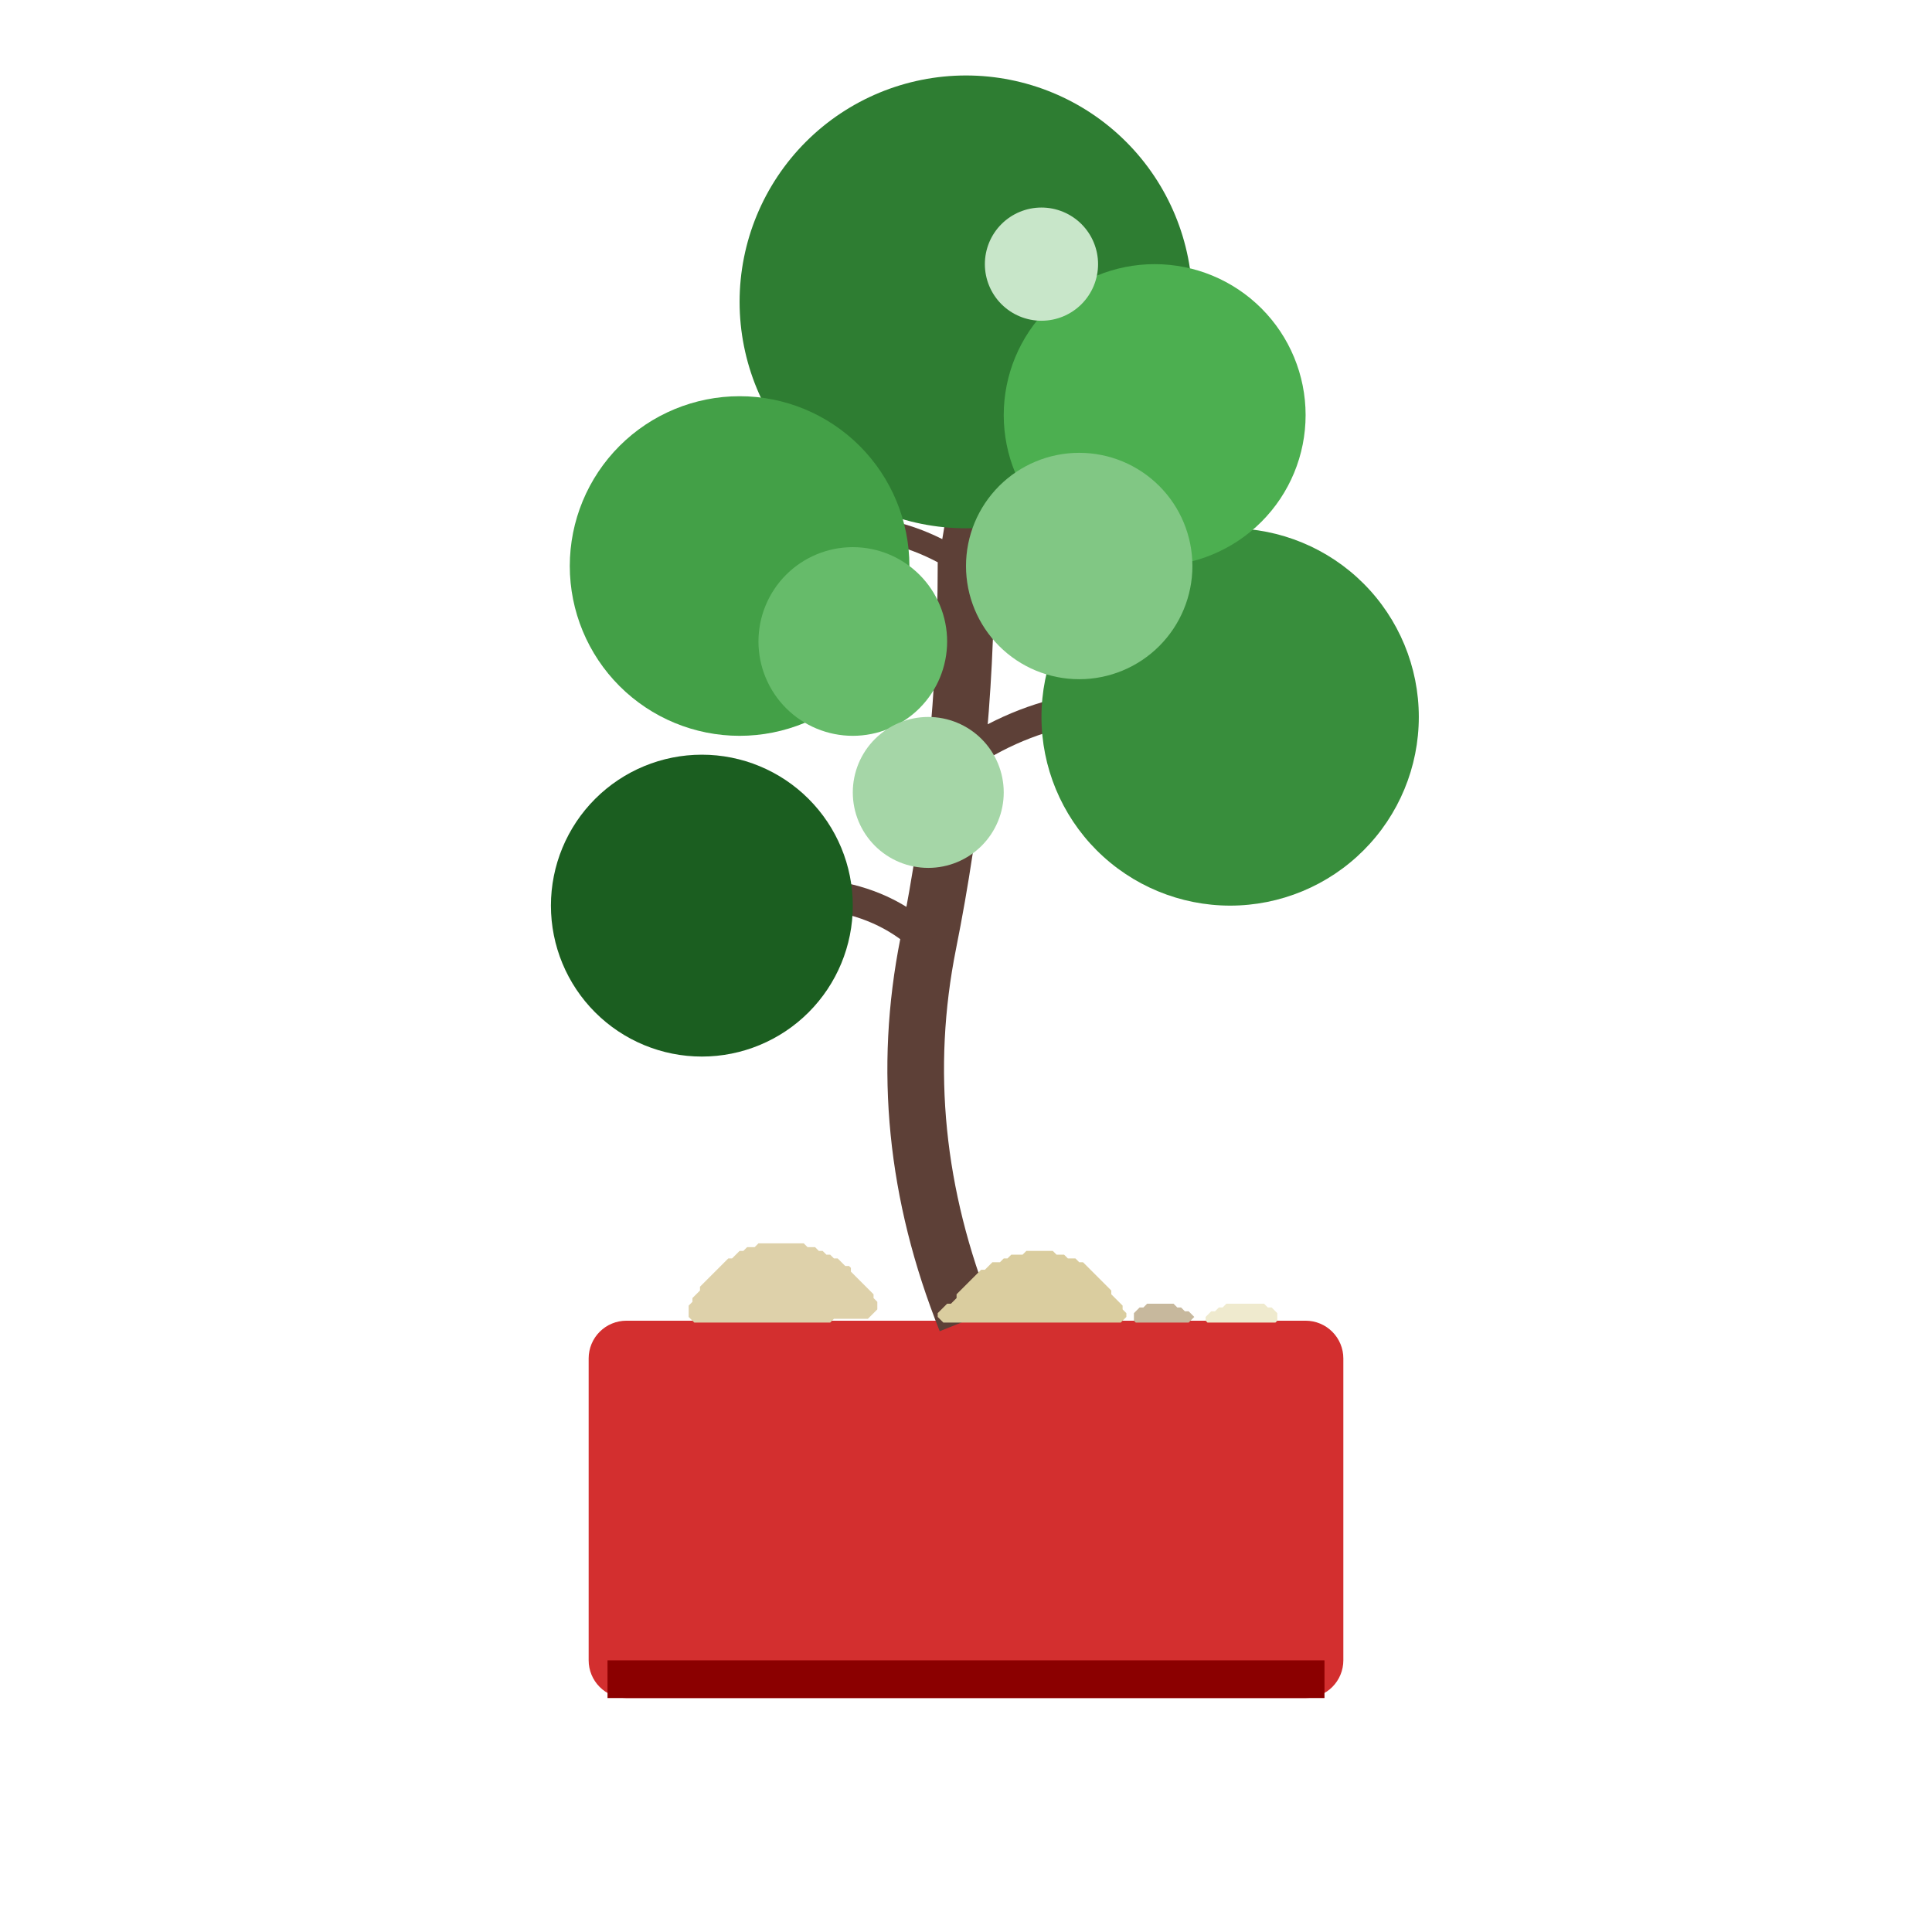 <svg xmlns="http://www.w3.org/2000/svg" viewBox="0 0 512 512" height="512.0px" width="512.0px">
<path id="" fill="#D32F2F" fill-opacity="1.0" stroke="#000000" stroke-width="0.0" stroke-opacity="1.0" stroke-linecap="round" stroke-linejoin="round"  filling="0" d="M166.000 350.000 C226.000 350.000 286.000 350.000 346.000 350.000 C348.651 350.000 351.196 351.054 353.071 352.929 C354.946 354.804 356.000 357.349 356.000 360.000 C356.000 386.667 356.000 413.333 356.000 440.000 C356.000 442.651 354.946 445.196 353.071 447.071 C351.196 448.946 348.651 450.000 346.000 450.000 C286.000 450.000 226.000 450.000 166.000 450.000 C163.349 450.000 160.804 448.946 158.929 447.071 C157.054 445.196 156.000 442.651 156.000 440.000 C156.000 413.333 156.000 386.667 156.000 360.000 C156.000 357.349 157.054 354.804 158.929 352.929 C160.804 351.054 163.349 350.000 166.000 350.000"></path>
<path id="" fill="#8B0000" fill-opacity="1.0" stroke="#000000" stroke-width="0.0" stroke-opacity="1.0" stroke-linecap="round" stroke-linejoin="round"  filling="0" d="M161.000 440.000 C224.333 440.000 287.667 440.000 351.000 440.000 C351.000 443.333 351.000 446.667 351.000 450.000 C287.667 450.000 224.333 450.000 161.000 450.000 C161.000 446.667 161.000 443.333 161.000 440.000"></path>
<path id="" fill="#5D4037" fill-opacity="1.0" stroke="#000000" stroke-width="0.0" stroke-opacity="1.0" stroke-linecap="round" stroke-linejoin="round"  filling="0" d="M249.036 352.785 C235.151 318.072 231.687 283.320 238.646 248.529 C245.215 215.681 248.500 182.838 248.500 150.000 C248.500 149.752 248.500 149.505 248.500 149.257 C248.549 149.014 248.597 148.772 248.646 148.529 C255.116 116.176 255.116 83.824 248.646 51.471 C253.549 50.490 258.451 49.510 263.354 48.529 C270.169 82.600 270.217 116.670 263.499 150.740 C263.450 184.322 260.069 217.899 253.354 251.471 C246.979 283.347 250.183 315.262 262.964 347.215 C258.321 349.072 253.679 350.928 249.036 352.785"></path>
<path id="" fill="#5D4037" fill-opacity="1.0" stroke="#000000" stroke-width="0.0" stroke-opacity="1.0" stroke-linecap="round" stroke-linejoin="round"  filling="0" d="M243.172 252.828 C230.906 240.563 212.172 237.580 186.970 243.881 C186.323 241.294 185.677 238.706 185.030 236.119 C213.161 229.086 234.427 232.771 248.828 247.172 C246.943 249.057 245.057 250.943 243.172 252.828"></path>
<path id="" fill="#5D4037" fill-opacity="1.0" stroke="#000000" stroke-width="0.0" stroke-opacity="1.0" stroke-linecap="round" stroke-linejoin="round"  filling="0" d="M253.781 196.672 C274.762 182.684 299.159 179.166 326.970 186.119 C326.323 188.706 325.677 191.294 325.030 193.881 C299.507 187.500 277.237 190.649 258.219 203.328 C256.740 201.109 255.260 198.891 253.781 196.672"></path>
<path id="" fill="#5D4037" fill-opacity="1.0" stroke="#000000" stroke-width="0.0" stroke-opacity="1.0" stroke-linecap="round" stroke-linejoin="round"  filling="0" d="M254.336 152.496 C235.445 139.903 216.555 139.903 197.664 152.496 C196.555 150.832 195.445 149.168 194.336 147.504 C215.445 133.431 236.555 133.431 257.664 147.504 C256.555 149.168 255.445 150.832 254.336 152.496"></path>
<path id="" fill="#1B5E20" fill-opacity="1.0" stroke="#000000" stroke-width="0.0" stroke-opacity="1.0" stroke-linecap="round" stroke-linejoin="round"  filling="0" d="M226.000 240.000 C226.000 250.605 221.783 260.786 214.284 268.284 C206.786 275.783 196.605 280.000 186.000 280.000 C175.395 280.000 165.214 275.783 157.716 268.284 C150.217 260.786 146.000 250.605 146.000 240.000 C146.000 229.395 150.217 219.214 157.716 211.716 C165.214 204.217 175.395 200.000 186.000 200.000 C196.605 200.000 206.786 204.217 214.284 211.716 C221.783 219.214 226.000 229.395 226.000 240.000"></path>
<path id="" fill="#2E7D32" fill-opacity="1.0" stroke="#000000" stroke-width="0.0" stroke-opacity="1.0" stroke-linecap="round" stroke-linejoin="round"  filling="0" d="M316.000 80.000 C316.000 95.907 309.674 111.179 298.426 122.426 C287.179 133.674 271.907 140.000 256.000 140.000 C240.093 140.000 224.821 133.674 213.574 122.426 C202.326 111.179 196.000 95.907 196.000 80.000 C196.000 64.093 202.326 48.821 213.574 37.574 C224.821 26.326 240.093 20.000 256.000 20.000 C271.907 20.000 287.179 26.326 298.426 37.574 C309.674 48.821 316.000 64.093 316.000 80.000"></path>
<path id="" fill="#388E3C" fill-opacity="1.0" stroke="#000000" stroke-width="0.0" stroke-opacity="1.0" stroke-linecap="round" stroke-linejoin="round"  filling="0" d="M376.000 190.000 C376.000 203.256 370.729 215.982 361.355 225.355 C351.982 234.729 339.256 240.000 326.000 240.000 C312.744 240.000 300.018 234.729 290.645 225.355 C281.271 215.982 276.000 203.256 276.000 190.000 C276.000 176.744 281.271 164.018 290.645 154.645 C300.018 145.271 312.744 140.000 326.000 140.000 C339.256 140.000 351.982 145.271 361.355 154.645 C370.729 164.018 376.000 176.744 376.000 190.000"></path>
<path id="" fill="#43A047" fill-opacity="1.0" stroke="#000000" stroke-width="0.0" stroke-opacity="1.0" stroke-linecap="round" stroke-linejoin="round"  filling="0" d="M241.000 150.000 C241.000 161.930 236.256 173.384 227.820 181.820 C219.384 190.256 207.930 195.000 196.000 195.000 C184.070 195.000 172.616 190.256 164.180 181.820 C155.744 173.384 151.000 161.930 151.000 150.000 C151.000 138.070 155.744 126.616 164.180 118.180 C172.616 109.744 184.070 105.000 196.000 105.000 C207.930 105.000 219.384 109.744 227.820 118.180 C236.256 126.616 241.000 138.070 241.000 150.000"></path>
<path id="" fill="#4CAF50" fill-opacity="1.0" stroke="#000000" stroke-width="0.0" stroke-opacity="1.0" stroke-linecap="round" stroke-linejoin="round"  filling="0" d="M346.000 110.000 C346.000 120.605 341.783 130.786 334.284 138.284 C326.786 145.783 316.605 150.000 306.000 150.000 C295.395 150.000 285.214 145.783 277.716 138.284 C270.217 130.786 266.000 120.605 266.000 110.000 C266.000 99.395 270.217 89.214 277.716 81.716 C285.214 74.217 295.395 70.000 306.000 70.000 C316.605 70.000 326.786 74.217 334.284 81.716 C341.783 89.214 346.000 99.395 346.000 110.000"></path>
<path id="" fill="#66BB6A" fill-opacity="1.0" stroke="#000000" stroke-width="0.0" stroke-opacity="1.0" stroke-linecap="round" stroke-linejoin="round"  filling="0" d="M251.000 170.000 C251.000 176.628 248.364 182.991 243.678 187.678 C238.991 192.364 232.628 195.000 226.000 195.000 C219.372 195.000 213.009 192.364 208.322 187.678 C203.636 182.991 201.000 176.628 201.000 170.000 C201.000 163.372 203.636 157.009 208.322 152.322 C213.009 147.636 219.372 145.000 226.000 145.000 C232.628 145.000 238.991 147.636 243.678 152.322 C248.364 157.009 251.000 163.372 251.000 170.000"></path>
<path id="" fill="#81C784" fill-opacity="1.0" stroke="#000000" stroke-width="0.0" stroke-opacity="1.0" stroke-linecap="round" stroke-linejoin="round"  filling="0" d="M316.000 150.000 C316.000 157.953 312.837 165.589 307.213 171.213 C301.589 176.837 293.953 180.000 286.000 180.000 C278.047 180.000 270.411 176.837 264.787 171.213 C259.163 165.589 256.000 157.953 256.000 150.000 C256.000 142.047 259.163 134.411 264.787 128.787 C270.411 123.163 278.047 120.000 286.000 120.000 C293.953 120.000 301.589 123.163 307.213 128.787 C312.837 134.411 316.000 142.047 316.000 150.000"></path>
<path id="" fill="#A5D6A7" fill-opacity="1.0" stroke="#000000" stroke-width="0.0" stroke-opacity="1.0" stroke-linecap="round" stroke-linejoin="round"  filling="0" d="M266.000 210.000 C266.000 215.302 263.891 220.393 260.142 224.142 C256.393 227.891 251.302 230.000 246.000 230.000 C240.698 230.000 235.607 227.891 231.858 224.142 C228.109 220.393 226.000 215.302 226.000 210.000 C226.000 204.698 228.109 199.607 231.858 195.858 C235.607 192.109 240.698 190.000 246.000 190.000 C251.302 190.000 256.393 192.109 260.142 195.858 C263.891 199.607 266.000 204.698 266.000 210.000"></path>
<path id="" fill="#C8E6C9" fill-opacity="1.0" stroke="#000000" stroke-width="0.0" stroke-opacity="1.0" stroke-linecap="round" stroke-linejoin="round"  filling="0" d="M291.000 70.000 C291.000 73.977 289.419 77.795 286.607 80.607 C283.795 83.419 279.977 85.000 276.000 85.000 C272.023 85.000 268.205 83.419 265.393 80.607 C262.581 77.795 261.000 73.977 261.000 70.000 C261.000 66.023 262.581 62.205 265.393 59.393 C268.205 56.581 272.023 55.000 276.000 55.000 C279.977 55.000 283.795 56.581 286.607 59.393 C289.419 62.205 291.000 66.023 291.000 70.000"></path>
<path id="" fill="#ded1aa" fill-opacity="1.0" stroke="#000000" stroke-width="0.0" stroke-opacity="1.0" stroke-linecap="round" stroke-linejoin="round"  filling="0" d="M232.500 345.000 C232.500 345.667 232.500 346.333 232.500 347.000 C231.667 347.833 230.833 348.667 230.000 349.500 C227.000 349.500 224.000 349.500 221.000 349.500 C220.667 349.833 220.333 350.167 220.000 350.500 C208.000 350.500 196.000 350.500 184.000 350.500 C183.500 350.000 183.000 349.500 182.500 349.000 C182.500 348.000 182.500 347.000 182.500 346.000 C182.833 345.667 183.167 345.333 183.500 345.000 C183.500 344.667 183.500 344.333 183.500 344.000 C184.167 343.333 184.833 342.667 185.500 342.000 C185.500 341.667 185.500 341.333 185.500 341.000 C188.000 338.500 190.500 336.000 193.000 333.500 C193.333 333.500 193.667 333.500 194.000 333.500 C194.667 332.833 195.333 332.167 196.000 331.500 C196.333 331.500 196.667 331.500 197.000 331.500 C197.333 331.167 197.667 330.833 198.000 330.500 C198.667 330.500 199.333 330.500 200.000 330.500 C200.333 330.167 200.667 329.833 201.000 329.500 C205.000 329.500 209.000 329.500 213.000 329.500 C213.333 329.833 213.667 330.167 214.000 330.500 C214.667 330.500 215.333 330.500 216.000 330.500 C216.333 330.833 216.667 331.167 217.000 331.500 C217.333 331.500 217.667 331.500 218.000 331.500 C218.333 331.833 218.667 332.167 219.000 332.500 C219.333 332.500 219.667 332.500 220.000 332.500 C220.333 332.833 220.667 333.167 221.000 333.500 C221.333 333.500 221.667 333.500 222.000 333.500 C222.667 334.167 223.333 334.833 224.000 335.500 C224.333 335.500 224.667 335.500 225.000 335.500 C225.167 335.667 225.333 335.833 225.500 336.000 C225.500 336.333 225.500 336.667 225.500 337.000 C227.500 339.000 229.500 341.000 231.500 343.000 C231.500 343.333 231.500 343.667 231.500 344.000 C231.833 344.333 232.167 344.667 232.500 345.000"></path>
<path id="" fill="#dacd9f" fill-opacity="1.0" stroke="#000000" stroke-width="0.0" stroke-opacity="1.0" stroke-linecap="round" stroke-linejoin="round"  filling="0" d="M298.500 349.000 C298.000 349.500 297.500 350.000 297.000 350.500 C281.333 350.500 265.667 350.500 250.000 350.500 C249.500 350.000 249.000 349.500 248.500 349.000 C248.500 348.667 248.500 348.333 248.500 348.000 C249.333 347.167 250.167 346.333 251.000 345.500 C251.333 345.500 251.667 345.500 252.000 345.500 C252.500 345.000 253.000 344.500 253.500 344.000 C253.500 343.667 253.500 343.333 253.500 343.000 C255.667 340.833 257.833 338.667 260.000 336.500 C260.333 336.500 260.667 336.500 261.000 336.500 C261.667 335.833 262.333 335.167 263.000 334.500 C263.667 334.500 264.333 334.500 265.000 334.500 C265.333 334.167 265.667 333.833 266.000 333.500 C266.333 333.500 266.667 333.500 267.000 333.500 C267.333 333.167 267.667 332.833 268.000 332.500 C269.000 332.500 270.000 332.500 271.000 332.500 C271.333 332.167 271.667 331.833 272.000 331.500 C274.333 331.500 276.667 331.500 279.000 331.500 C279.333 331.833 279.667 332.167 280.000 332.500 C280.667 332.500 281.333 332.500 282.000 332.500 C282.333 332.833 282.667 333.167 283.000 333.500 C283.667 333.500 284.333 333.500 285.000 333.500 C285.333 333.833 285.667 334.167 286.000 334.500 C286.333 334.500 286.667 334.500 287.000 334.500 C289.500 337.000 292.000 339.500 294.500 342.000 C294.500 342.333 294.500 342.667 294.500 343.000 C295.500 344.000 296.500 345.000 297.500 346.000 C297.500 346.333 297.500 346.667 297.500 347.000 C297.833 347.333 298.167 347.667 298.500 348.000 C298.500 348.333 298.500 348.667 298.500 349.000"></path>
<path id="" fill="#efeace" fill-opacity="1.0" stroke="#000000" stroke-width="0.0" stroke-opacity="1.0" stroke-linecap="round" stroke-linejoin="round"  filling="0" d="M338.500 348.000 C338.500 348.667 338.500 349.333 338.500 350.000 C338.333 350.167 338.167 350.333 338.000 350.500 C332.000 350.500 326.000 350.500 320.000 350.500 C319.833 350.333 319.667 350.167 319.500 350.000 C319.500 349.667 319.500 349.333 319.500 349.000 C320.000 348.500 320.500 348.000 321.000 347.500 C321.333 347.500 321.667 347.500 322.000 347.500 C322.333 347.167 322.667 346.833 323.000 346.500 C323.333 346.500 323.667 346.500 324.000 346.500 C324.333 346.167 324.667 345.833 325.000 345.500 C328.333 345.500 331.667 345.500 335.000 345.500 C335.333 345.833 335.667 346.167 336.000 346.500 C336.333 346.500 336.667 346.500 337.000 346.500 C337.500 347.000 338.000 347.500 338.500 348.000"></path>
<path id="" fill="#c7b89d" fill-opacity="1.0" stroke="#000000" stroke-width="0.0" stroke-opacity="1.0" stroke-linecap="round" stroke-linejoin="round"  filling="0" d="M316.500 349.000 C316.000 349.500 315.500 350.000 315.000 350.500 C310.333 350.500 305.667 350.500 301.000 350.500 C300.833 350.333 300.667 350.167 300.500 350.000 C300.500 349.333 300.500 348.667 300.500 348.000 C301.000 347.500 301.500 347.000 302.000 346.500 C302.333 346.500 302.667 346.500 303.000 346.500 C303.333 346.167 303.667 345.833 304.000 345.500 C306.333 345.500 308.667 345.500 311.000 345.500 C311.333 345.833 311.667 346.167 312.000 346.500 C312.333 346.500 312.667 346.500 313.000 346.500 C313.333 346.833 313.667 347.167 314.000 347.500 C314.333 347.500 314.667 347.500 315.000 347.500 C315.500 348.000 316.000 348.500 316.500 349.000"></path>
</svg>